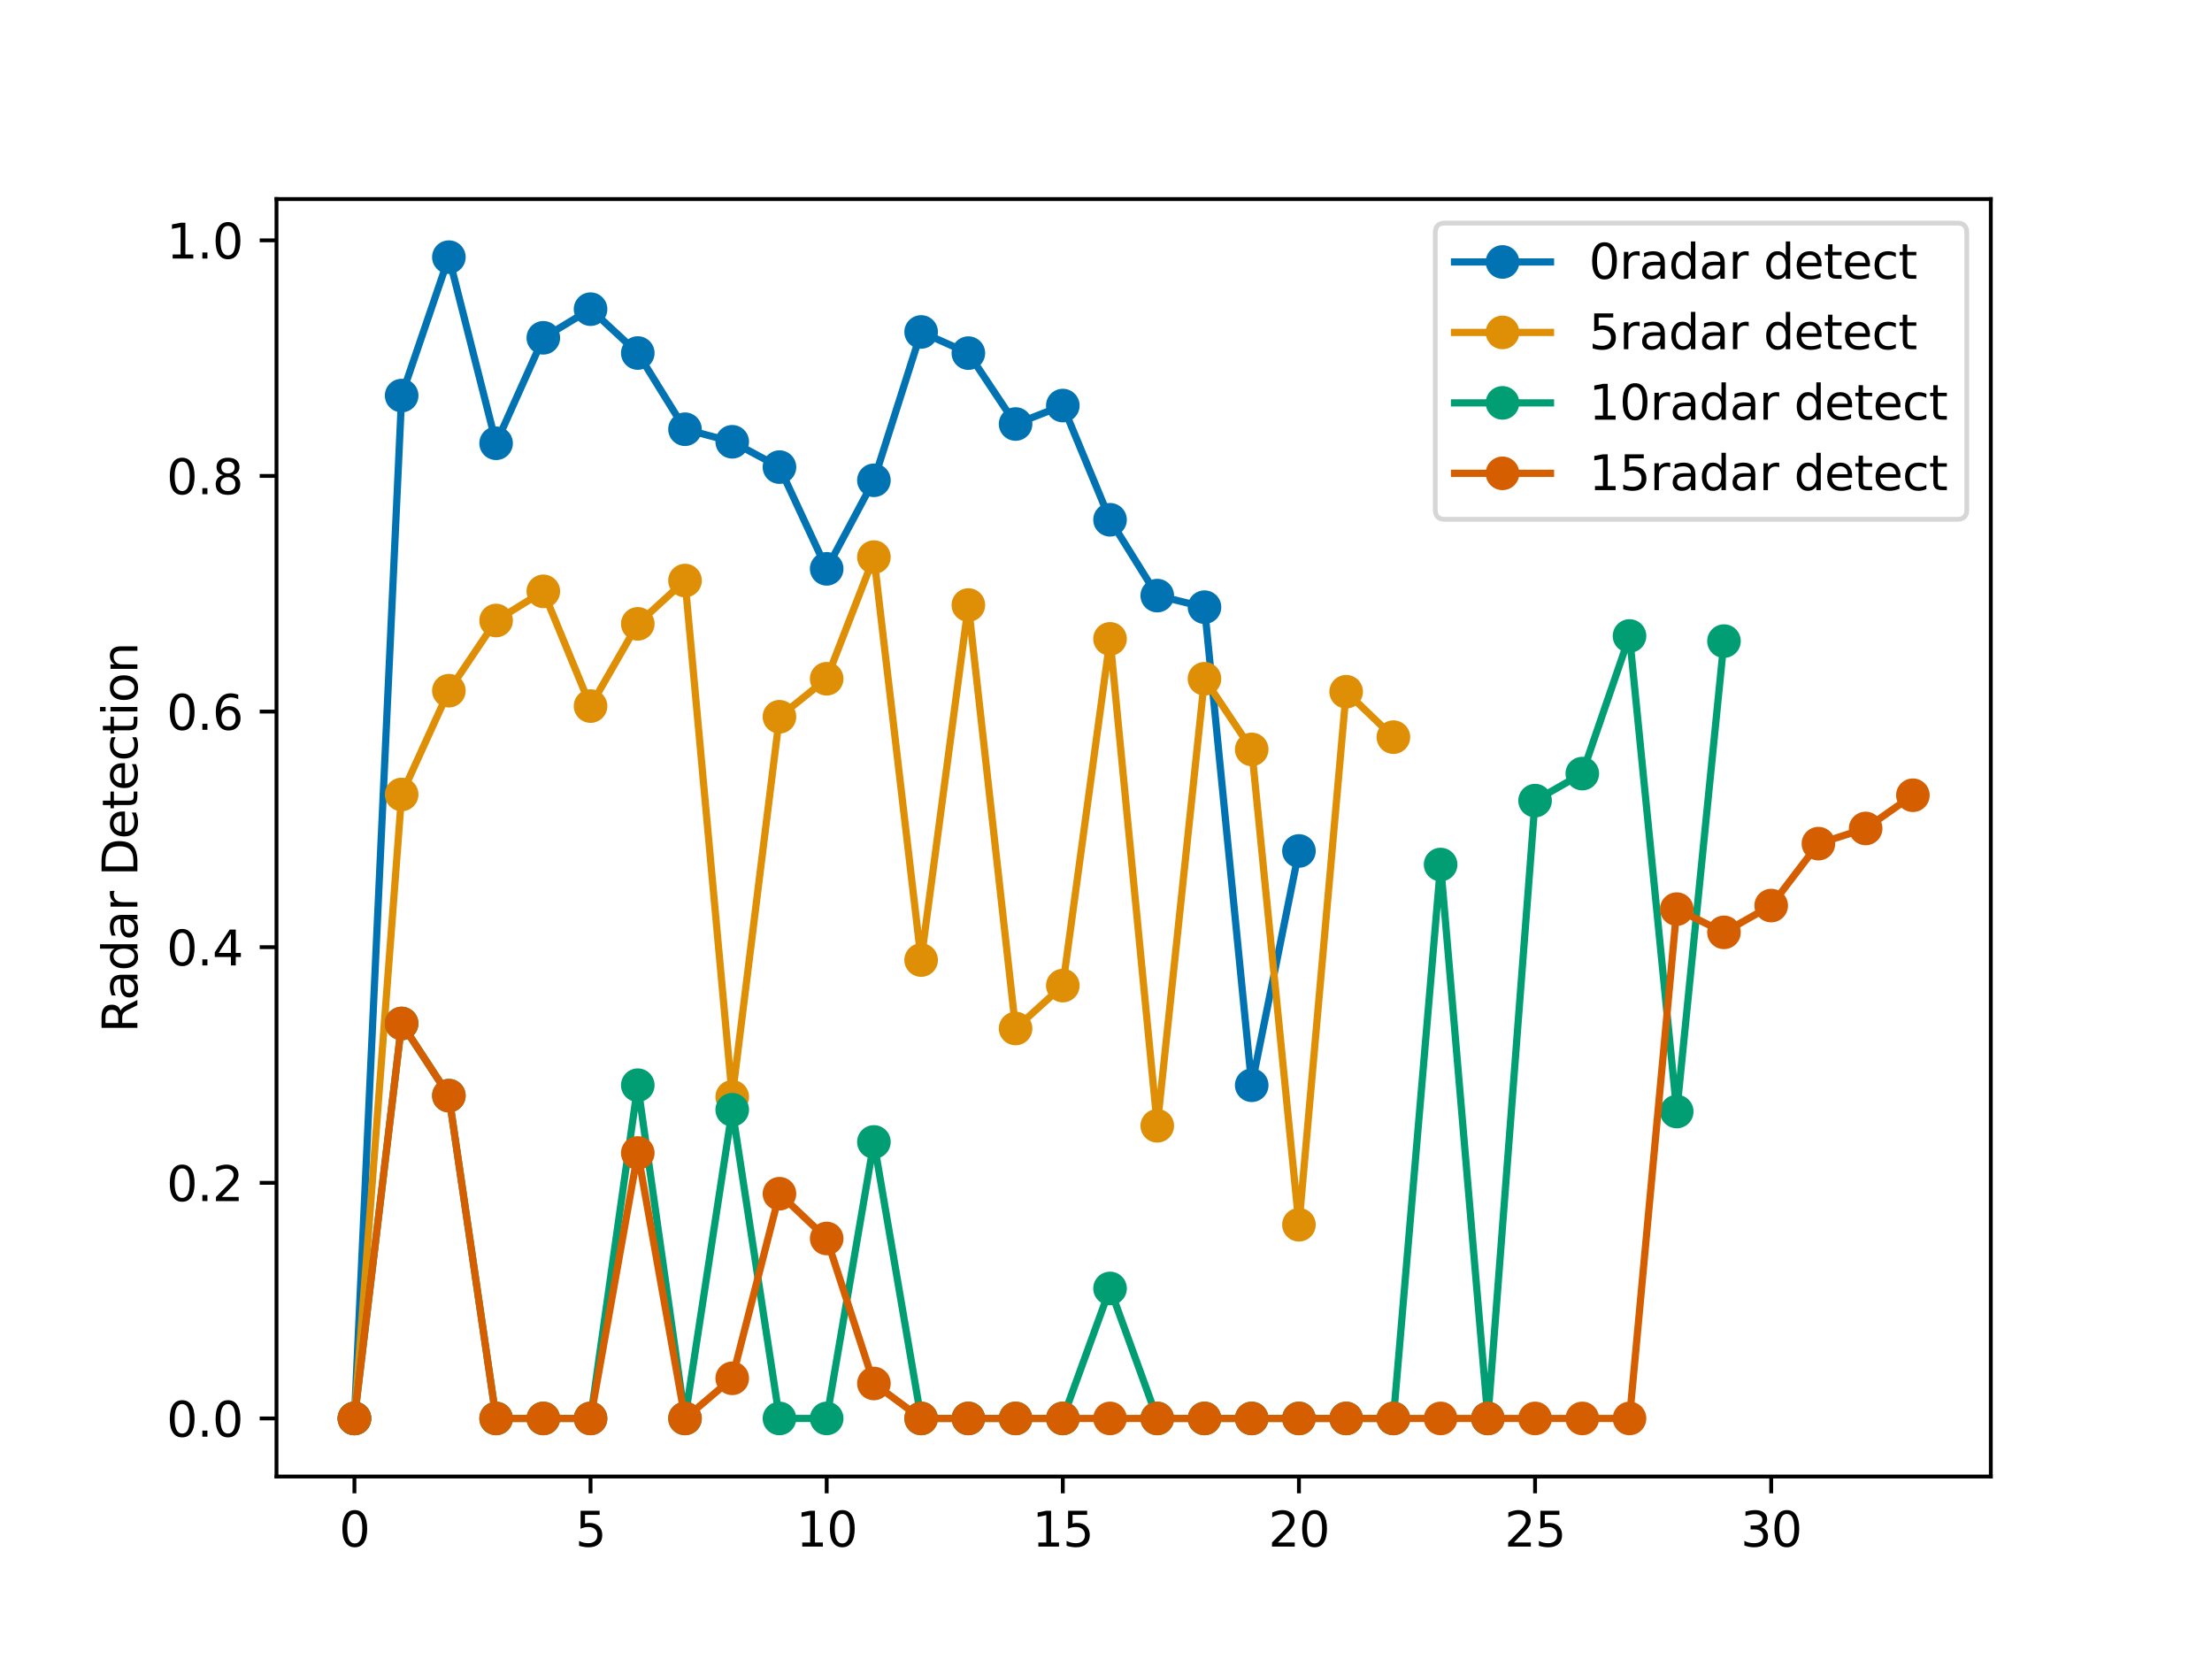 <?xml version="1.0" encoding="utf-8" standalone="no"?>
<!DOCTYPE svg PUBLIC "-//W3C//DTD SVG 1.1//EN"
  "http://www.w3.org/Graphics/SVG/1.1/DTD/svg11.dtd">
<svg xmlns:xlink="http://www.w3.org/1999/xlink" width="460.8pt" height="345.6pt" viewBox="0 0 460.8 345.6" xmlns="http://www.w3.org/2000/svg" version="1.1">
 <defs>
  <style type="text/css">*{stroke-linejoin: round; stroke-linecap: butt}</style>
 </defs>
 <g id="figure_1">
  <g id="patch_1">
   <path d="M 0 345.6 
L 460.8 345.6 
L 460.8 0 
L 0 0 
z
" style="fill: #ffffff"/>
  </g>
  <g id="axes_1">
   <g id="patch_2">
    <path d="M 57.6 307.584 
L 414.72 307.584 
L 414.72 41.472 
L 57.6 41.472 
z
" style="fill: #ffffff"/>
   </g>
   <g id="matplotlib.axis_1">
    <g id="xtick_1">
     <g id="line2d_1">
      <defs>
       <path id="me6c2e0c5db" d="M 0 0 
L 0 3.5 
" style="stroke: #000000; stroke-width: 0.8"/>
      </defs>
      <g>
       <use xlink:href="#me6c2e0c5db" x="73.833" y="307.584" style="stroke: #000000; stroke-width: 0.8"/>
      </g>
     </g>
     <g id="text_1">
      <!-- 0 -->
      <g transform="translate(70.651 322.182) scale(0.1 -0.1)">
       <defs>
        <path id="DejaVuSans-30" d="M 2034 4250 
Q 1547 4250 1301 3770 
Q 1056 3291 1056 2328 
Q 1056 1369 1301 889 
Q 1547 409 2034 409 
Q 2525 409 2770 889 
Q 3016 1369 3016 2328 
Q 3016 3291 2770 3770 
Q 2525 4250 2034 4250 
z
M 2034 4750 
Q 2819 4750 3233 4129 
Q 3647 3509 3647 2328 
Q 3647 1150 3233 529 
Q 2819 -91 2034 -91 
Q 1250 -91 836 529 
Q 422 1150 422 2328 
Q 422 3509 836 4129 
Q 1250 4750 2034 4750 
z
" transform="scale(0.016)"/>
       </defs>
       <use xlink:href="#DejaVuSans-30"/>
      </g>
     </g>
    </g>
    <g id="xtick_2">
     <g id="line2d_2">
      <g>
       <use xlink:href="#me6c2e0c5db" x="123.023" y="307.584" style="stroke: #000000; stroke-width: 0.8"/>
      </g>
     </g>
     <g id="text_2">
      <!-- 5 -->
      <g transform="translate(119.842 322.182) scale(0.1 -0.1)">
       <defs>
        <path id="DejaVuSans-35" d="M 691 4666 
L 3169 4666 
L 3169 4134 
L 1269 4134 
L 1269 2991 
Q 1406 3038 1543 3061 
Q 1681 3084 1819 3084 
Q 2600 3084 3056 2656 
Q 3513 2228 3513 1497 
Q 3513 744 3044 326 
Q 2575 -91 1722 -91 
Q 1428 -91 1123 -41 
Q 819 9 494 109 
L 494 744 
Q 775 591 1075 516 
Q 1375 441 1709 441 
Q 2250 441 2565 725 
Q 2881 1009 2881 1497 
Q 2881 1984 2565 2268 
Q 2250 2553 1709 2553 
Q 1456 2553 1204 2497 
Q 953 2441 691 2322 
L 691 4666 
z
" transform="scale(0.016)"/>
       </defs>
       <use xlink:href="#DejaVuSans-35"/>
      </g>
     </g>
    </g>
    <g id="xtick_3">
     <g id="line2d_3">
      <g>
       <use xlink:href="#me6c2e0c5db" x="172.213" y="307.584" style="stroke: #000000; stroke-width: 0.8"/>
      </g>
     </g>
     <g id="text_3">
      <!-- 10 -->
      <g transform="translate(165.85 322.182) scale(0.1 -0.1)">
       <defs>
        <path id="DejaVuSans-31" d="M 794 531 
L 1825 531 
L 1825 4091 
L 703 3866 
L 703 4441 
L 1819 4666 
L 2450 4666 
L 2450 531 
L 3481 531 
L 3481 0 
L 794 0 
L 794 531 
z
" transform="scale(0.016)"/>
       </defs>
       <use xlink:href="#DejaVuSans-31"/>
       <use xlink:href="#DejaVuSans-30" x="63.623"/>
      </g>
     </g>
    </g>
    <g id="xtick_4">
     <g id="line2d_4">
      <g>
       <use xlink:href="#me6c2e0c5db" x="221.403" y="307.584" style="stroke: #000000; stroke-width: 0.8"/>
      </g>
     </g>
     <g id="text_4">
      <!-- 15 -->
      <g transform="translate(215.04 322.182) scale(0.1 -0.1)">
       <use xlink:href="#DejaVuSans-31"/>
       <use xlink:href="#DejaVuSans-35" x="63.623"/>
      </g>
     </g>
    </g>
    <g id="xtick_5">
     <g id="line2d_5">
      <g>
       <use xlink:href="#me6c2e0c5db" x="270.593" y="307.584" style="stroke: #000000; stroke-width: 0.8"/>
      </g>
     </g>
     <g id="text_5">
      <!-- 20 -->
      <g transform="translate(264.231 322.182) scale(0.1 -0.1)">
       <defs>
        <path id="DejaVuSans-32" d="M 1228 531 
L 3431 531 
L 3431 0 
L 469 0 
L 469 531 
Q 828 903 1448 1529 
Q 2069 2156 2228 2338 
Q 2531 2678 2651 2914 
Q 2772 3150 2772 3378 
Q 2772 3750 2511 3984 
Q 2250 4219 1831 4219 
Q 1534 4219 1204 4116 
Q 875 4013 500 3803 
L 500 4441 
Q 881 4594 1212 4672 
Q 1544 4750 1819 4750 
Q 2544 4750 2975 4387 
Q 3406 4025 3406 3419 
Q 3406 3131 3298 2873 
Q 3191 2616 2906 2266 
Q 2828 2175 2409 1742 
Q 1991 1309 1228 531 
z
" transform="scale(0.016)"/>
       </defs>
       <use xlink:href="#DejaVuSans-32"/>
       <use xlink:href="#DejaVuSans-30" x="63.623"/>
      </g>
     </g>
    </g>
    <g id="xtick_6">
     <g id="line2d_6">
      <g>
       <use xlink:href="#me6c2e0c5db" x="319.783" y="307.584" style="stroke: #000000; stroke-width: 0.8"/>
      </g>
     </g>
     <g id="text_6">
      <!-- 25 -->
      <g transform="translate(313.421 322.182) scale(0.1 -0.1)">
       <use xlink:href="#DejaVuSans-32"/>
       <use xlink:href="#DejaVuSans-35" x="63.623"/>
      </g>
     </g>
    </g>
    <g id="xtick_7">
     <g id="line2d_7">
      <g>
       <use xlink:href="#me6c2e0c5db" x="368.973" y="307.584" style="stroke: #000000; stroke-width: 0.8"/>
      </g>
     </g>
     <g id="text_7">
      <!-- 30 -->
      <g transform="translate(362.611 322.182) scale(0.1 -0.1)">
       <defs>
        <path id="DejaVuSans-33" d="M 2597 2516 
Q 3050 2419 3304 2112 
Q 3559 1806 3559 1356 
Q 3559 666 3084 287 
Q 2609 -91 1734 -91 
Q 1441 -91 1130 -33 
Q 819 25 488 141 
L 488 750 
Q 750 597 1062 519 
Q 1375 441 1716 441 
Q 2309 441 2620 675 
Q 2931 909 2931 1356 
Q 2931 1769 2642 2001 
Q 2353 2234 1838 2234 
L 1294 2234 
L 1294 2753 
L 1863 2753 
Q 2328 2753 2575 2939 
Q 2822 3125 2822 3475 
Q 2822 3834 2567 4026 
Q 2313 4219 1838 4219 
Q 1578 4219 1281 4162 
Q 984 4106 628 3988 
L 628 4550 
Q 988 4650 1302 4700 
Q 1616 4750 1894 4750 
Q 2613 4750 3031 4423 
Q 3450 4097 3450 3541 
Q 3450 3153 3228 2886 
Q 3006 2619 2597 2516 
z
" transform="scale(0.016)"/>
       </defs>
       <use xlink:href="#DejaVuSans-33"/>
       <use xlink:href="#DejaVuSans-30" x="63.623"/>
      </g>
     </g>
    </g>
   </g>
   <g id="matplotlib.axis_2">
    <g id="ytick_1">
     <g id="line2d_8">
      <defs>
       <path id="m1ab35194c9" d="M 0 0 
L -3.5 0 
" style="stroke: #000000; stroke-width: 0.8"/>
      </defs>
      <g>
       <use xlink:href="#m1ab35194c9" x="57.6" y="295.488" style="stroke: #000000; stroke-width: 0.8"/>
      </g>
     </g>
     <g id="text_8">
      <!-- 0.0 -->
      <g transform="translate(34.697 299.287) scale(0.1 -0.1)">
       <defs>
        <path id="DejaVuSans-2e" d="M 684 794 
L 1344 794 
L 1344 0 
L 684 0 
L 684 794 
z
" transform="scale(0.016)"/>
       </defs>
       <use xlink:href="#DejaVuSans-30"/>
       <use xlink:href="#DejaVuSans-2e" x="63.623"/>
       <use xlink:href="#DejaVuSans-30" x="95.41"/>
      </g>
     </g>
    </g>
    <g id="ytick_2">
     <g id="line2d_9">
      <g>
       <use xlink:href="#m1ab35194c9" x="57.6" y="246.403" style="stroke: #000000; stroke-width: 0.8"/>
      </g>
     </g>
     <g id="text_9">
      <!-- 0.2 -->
      <g transform="translate(34.697 250.203) scale(0.1 -0.1)">
       <use xlink:href="#DejaVuSans-30"/>
       <use xlink:href="#DejaVuSans-2e" x="63.623"/>
       <use xlink:href="#DejaVuSans-32" x="95.41"/>
      </g>
     </g>
    </g>
    <g id="ytick_3">
     <g id="line2d_10">
      <g>
       <use xlink:href="#m1ab35194c9" x="57.6" y="197.319" style="stroke: #000000; stroke-width: 0.8"/>
      </g>
     </g>
     <g id="text_10">
      <!-- 0.4 -->
      <g transform="translate(34.697 201.118) scale(0.1 -0.1)">
       <defs>
        <path id="DejaVuSans-34" d="M 2419 4116 
L 825 1625 
L 2419 1625 
L 2419 4116 
z
M 2253 4666 
L 3047 4666 
L 3047 1625 
L 3713 1625 
L 3713 1100 
L 3047 1100 
L 3047 0 
L 2419 0 
L 2419 1100 
L 313 1100 
L 313 1709 
L 2253 4666 
z
" transform="scale(0.016)"/>
       </defs>
       <use xlink:href="#DejaVuSans-30"/>
       <use xlink:href="#DejaVuSans-2e" x="63.623"/>
       <use xlink:href="#DejaVuSans-34" x="95.41"/>
      </g>
     </g>
    </g>
    <g id="ytick_4">
     <g id="line2d_11">
      <g>
       <use xlink:href="#m1ab35194c9" x="57.6" y="148.234" style="stroke: #000000; stroke-width: 0.8"/>
      </g>
     </g>
     <g id="text_11">
      <!-- 0.6 -->
      <g transform="translate(34.697 152.033) scale(0.1 -0.1)">
       <defs>
        <path id="DejaVuSans-36" d="M 2113 2584 
Q 1688 2584 1439 2293 
Q 1191 2003 1191 1497 
Q 1191 994 1439 701 
Q 1688 409 2113 409 
Q 2538 409 2786 701 
Q 3034 994 3034 1497 
Q 3034 2003 2786 2293 
Q 2538 2584 2113 2584 
z
M 3366 4563 
L 3366 3988 
Q 3128 4100 2886 4159 
Q 2644 4219 2406 4219 
Q 1781 4219 1451 3797 
Q 1122 3375 1075 2522 
Q 1259 2794 1537 2939 
Q 1816 3084 2150 3084 
Q 2853 3084 3261 2657 
Q 3669 2231 3669 1497 
Q 3669 778 3244 343 
Q 2819 -91 2113 -91 
Q 1303 -91 875 529 
Q 447 1150 447 2328 
Q 447 3434 972 4092 
Q 1497 4750 2381 4750 
Q 2619 4750 2861 4703 
Q 3103 4656 3366 4563 
z
" transform="scale(0.016)"/>
       </defs>
       <use xlink:href="#DejaVuSans-30"/>
       <use xlink:href="#DejaVuSans-2e" x="63.623"/>
       <use xlink:href="#DejaVuSans-36" x="95.41"/>
      </g>
     </g>
    </g>
    <g id="ytick_5">
     <g id="line2d_12">
      <g>
       <use xlink:href="#m1ab35194c9" x="57.6" y="99.15" style="stroke: #000000; stroke-width: 0.8"/>
      </g>
     </g>
     <g id="text_12">
      <!-- 0.8 -->
      <g transform="translate(34.697 102.949) scale(0.1 -0.1)">
       <defs>
        <path id="DejaVuSans-38" d="M 2034 2216 
Q 1584 2216 1326 1975 
Q 1069 1734 1069 1313 
Q 1069 891 1326 650 
Q 1584 409 2034 409 
Q 2484 409 2743 651 
Q 3003 894 3003 1313 
Q 3003 1734 2745 1975 
Q 2488 2216 2034 2216 
z
M 1403 2484 
Q 997 2584 770 2862 
Q 544 3141 544 3541 
Q 544 4100 942 4425 
Q 1341 4750 2034 4750 
Q 2731 4750 3128 4425 
Q 3525 4100 3525 3541 
Q 3525 3141 3298 2862 
Q 3072 2584 2669 2484 
Q 3125 2378 3379 2068 
Q 3634 1759 3634 1313 
Q 3634 634 3220 271 
Q 2806 -91 2034 -91 
Q 1263 -91 848 271 
Q 434 634 434 1313 
Q 434 1759 690 2068 
Q 947 2378 1403 2484 
z
M 1172 3481 
Q 1172 3119 1398 2916 
Q 1625 2713 2034 2713 
Q 2441 2713 2670 2916 
Q 2900 3119 2900 3481 
Q 2900 3844 2670 4047 
Q 2441 4250 2034 4250 
Q 1625 4250 1398 4047 
Q 1172 3844 1172 3481 
z
" transform="scale(0.016)"/>
       </defs>
       <use xlink:href="#DejaVuSans-30"/>
       <use xlink:href="#DejaVuSans-2e" x="63.623"/>
       <use xlink:href="#DejaVuSans-38" x="95.41"/>
      </g>
     </g>
    </g>
    <g id="ytick_6">
     <g id="line2d_13">
      <g>
       <use xlink:href="#m1ab35194c9" x="57.6" y="50.065" style="stroke: #000000; stroke-width: 0.8"/>
      </g>
     </g>
     <g id="text_13">
      <!-- 1.0 -->
      <g transform="translate(34.697 53.864) scale(0.1 -0.1)">
       <use xlink:href="#DejaVuSans-31"/>
       <use xlink:href="#DejaVuSans-2e" x="63.623"/>
       <use xlink:href="#DejaVuSans-30" x="95.41"/>
      </g>
     </g>
    </g>
    <g id="text_14">
     <!-- Radar Detection -->
     <g transform="translate(28.617 215.126) rotate(-90) scale(0.1 -0.1)">
      <defs>
       <path id="DejaVuSans-52" d="M 2841 2188 
Q 3044 2119 3236 1894 
Q 3428 1669 3622 1275 
L 4263 0 
L 3584 0 
L 2988 1197 
Q 2756 1666 2539 1819 
Q 2322 1972 1947 1972 
L 1259 1972 
L 1259 0 
L 628 0 
L 628 4666 
L 2053 4666 
Q 2853 4666 3247 4331 
Q 3641 3997 3641 3322 
Q 3641 2881 3436 2590 
Q 3231 2300 2841 2188 
z
M 1259 4147 
L 1259 2491 
L 2053 2491 
Q 2509 2491 2742 2702 
Q 2975 2913 2975 3322 
Q 2975 3731 2742 3939 
Q 2509 4147 2053 4147 
L 1259 4147 
z
" transform="scale(0.016)"/>
       <path id="DejaVuSans-61" d="M 2194 1759 
Q 1497 1759 1228 1600 
Q 959 1441 959 1056 
Q 959 750 1161 570 
Q 1363 391 1709 391 
Q 2188 391 2477 730 
Q 2766 1069 2766 1631 
L 2766 1759 
L 2194 1759 
z
M 3341 1997 
L 3341 0 
L 2766 0 
L 2766 531 
Q 2569 213 2275 61 
Q 1981 -91 1556 -91 
Q 1019 -91 701 211 
Q 384 513 384 1019 
Q 384 1609 779 1909 
Q 1175 2209 1959 2209 
L 2766 2209 
L 2766 2266 
Q 2766 2663 2505 2880 
Q 2244 3097 1772 3097 
Q 1472 3097 1187 3025 
Q 903 2953 641 2809 
L 641 3341 
Q 956 3463 1253 3523 
Q 1550 3584 1831 3584 
Q 2591 3584 2966 3190 
Q 3341 2797 3341 1997 
z
" transform="scale(0.016)"/>
       <path id="DejaVuSans-64" d="M 2906 2969 
L 2906 4863 
L 3481 4863 
L 3481 0 
L 2906 0 
L 2906 525 
Q 2725 213 2448 61 
Q 2172 -91 1784 -91 
Q 1150 -91 751 415 
Q 353 922 353 1747 
Q 353 2572 751 3078 
Q 1150 3584 1784 3584 
Q 2172 3584 2448 3432 
Q 2725 3281 2906 2969 
z
M 947 1747 
Q 947 1113 1208 752 
Q 1469 391 1925 391 
Q 2381 391 2643 752 
Q 2906 1113 2906 1747 
Q 2906 2381 2643 2742 
Q 2381 3103 1925 3103 
Q 1469 3103 1208 2742 
Q 947 2381 947 1747 
z
" transform="scale(0.016)"/>
       <path id="DejaVuSans-72" d="M 2631 2963 
Q 2534 3019 2420 3045 
Q 2306 3072 2169 3072 
Q 1681 3072 1420 2755 
Q 1159 2438 1159 1844 
L 1159 0 
L 581 0 
L 581 3500 
L 1159 3500 
L 1159 2956 
Q 1341 3275 1631 3429 
Q 1922 3584 2338 3584 
Q 2397 3584 2469 3576 
Q 2541 3569 2628 3553 
L 2631 2963 
z
" transform="scale(0.016)"/>
       <path id="DejaVuSans-20" transform="scale(0.016)"/>
       <path id="DejaVuSans-44" d="M 1259 4147 
L 1259 519 
L 2022 519 
Q 2988 519 3436 956 
Q 3884 1394 3884 2338 
Q 3884 3275 3436 3711 
Q 2988 4147 2022 4147 
L 1259 4147 
z
M 628 4666 
L 1925 4666 
Q 3281 4666 3915 4102 
Q 4550 3538 4550 2338 
Q 4550 1131 3912 565 
Q 3275 0 1925 0 
L 628 0 
L 628 4666 
z
" transform="scale(0.016)"/>
       <path id="DejaVuSans-65" d="M 3597 1894 
L 3597 1613 
L 953 1613 
Q 991 1019 1311 708 
Q 1631 397 2203 397 
Q 2534 397 2845 478 
Q 3156 559 3463 722 
L 3463 178 
Q 3153 47 2828 -22 
Q 2503 -91 2169 -91 
Q 1331 -91 842 396 
Q 353 884 353 1716 
Q 353 2575 817 3079 
Q 1281 3584 2069 3584 
Q 2775 3584 3186 3129 
Q 3597 2675 3597 1894 
z
M 3022 2063 
Q 3016 2534 2758 2815 
Q 2500 3097 2075 3097 
Q 1594 3097 1305 2825 
Q 1016 2553 972 2059 
L 3022 2063 
z
" transform="scale(0.016)"/>
       <path id="DejaVuSans-74" d="M 1172 4494 
L 1172 3500 
L 2356 3500 
L 2356 3053 
L 1172 3053 
L 1172 1153 
Q 1172 725 1289 603 
Q 1406 481 1766 481 
L 2356 481 
L 2356 0 
L 1766 0 
Q 1100 0 847 248 
Q 594 497 594 1153 
L 594 3053 
L 172 3053 
L 172 3500 
L 594 3500 
L 594 4494 
L 1172 4494 
z
" transform="scale(0.016)"/>
       <path id="DejaVuSans-63" d="M 3122 3366 
L 3122 2828 
Q 2878 2963 2633 3030 
Q 2388 3097 2138 3097 
Q 1578 3097 1268 2742 
Q 959 2388 959 1747 
Q 959 1106 1268 751 
Q 1578 397 2138 397 
Q 2388 397 2633 464 
Q 2878 531 3122 666 
L 3122 134 
Q 2881 22 2623 -34 
Q 2366 -91 2075 -91 
Q 1284 -91 818 406 
Q 353 903 353 1747 
Q 353 2603 823 3093 
Q 1294 3584 2113 3584 
Q 2378 3584 2631 3529 
Q 2884 3475 3122 3366 
z
" transform="scale(0.016)"/>
       <path id="DejaVuSans-69" d="M 603 3500 
L 1178 3500 
L 1178 0 
L 603 0 
L 603 3500 
z
M 603 4863 
L 1178 4863 
L 1178 4134 
L 603 4134 
L 603 4863 
z
" transform="scale(0.016)"/>
       <path id="DejaVuSans-6f" d="M 1959 3097 
Q 1497 3097 1228 2736 
Q 959 2375 959 1747 
Q 959 1119 1226 758 
Q 1494 397 1959 397 
Q 2419 397 2687 759 
Q 2956 1122 2956 1747 
Q 2956 2369 2687 2733 
Q 2419 3097 1959 3097 
z
M 1959 3584 
Q 2709 3584 3137 3096 
Q 3566 2609 3566 1747 
Q 3566 888 3137 398 
Q 2709 -91 1959 -91 
Q 1206 -91 779 398 
Q 353 888 353 1747 
Q 353 2609 779 3096 
Q 1206 3584 1959 3584 
z
" transform="scale(0.016)"/>
       <path id="DejaVuSans-6e" d="M 3513 2113 
L 3513 0 
L 2938 0 
L 2938 2094 
Q 2938 2591 2744 2837 
Q 2550 3084 2163 3084 
Q 1697 3084 1428 2787 
Q 1159 2491 1159 1978 
L 1159 0 
L 581 0 
L 581 3500 
L 1159 3500 
L 1159 2956 
Q 1366 3272 1645 3428 
Q 1925 3584 2291 3584 
Q 2894 3584 3203 3211 
Q 3513 2838 3513 2113 
z
" transform="scale(0.016)"/>
      </defs>
      <use xlink:href="#DejaVuSans-52"/>
      <use xlink:href="#DejaVuSans-61" x="67.232"/>
      <use xlink:href="#DejaVuSans-64" x="128.512"/>
      <use xlink:href="#DejaVuSans-61" x="191.988"/>
      <use xlink:href="#DejaVuSans-72" x="253.268"/>
      <use xlink:href="#DejaVuSans-20" x="294.381"/>
      <use xlink:href="#DejaVuSans-44" x="326.168"/>
      <use xlink:href="#DejaVuSans-65" x="403.17"/>
      <use xlink:href="#DejaVuSans-74" x="464.693"/>
      <use xlink:href="#DejaVuSans-65" x="503.902"/>
      <use xlink:href="#DejaVuSans-63" x="565.426"/>
      <use xlink:href="#DejaVuSans-74" x="620.406"/>
      <use xlink:href="#DejaVuSans-69" x="659.615"/>
      <use xlink:href="#DejaVuSans-6f" x="687.398"/>
      <use xlink:href="#DejaVuSans-6e" x="748.58"/>
     </g>
    </g>
   </g>
   <g id="line2d_14">
    <path d="M 73.833 295.488 
L 83.671 82.406 
L 93.509 53.568 
L 103.347 92.342 
L 113.185 70.371 
L 123.023 64.406 
L 132.861 73.543 
L 142.699 89.417 
L 152.537 92.032 
L 162.375 97.307 
L 172.213 118.498 
L 182.051 100.053 
L 191.889 69.153 
L 201.727 73.563 
L 211.565 88.33 
L 221.403 84.485 
L 231.241 108.279 
L 241.079 124.076 
L 250.917 126.484 
L 260.755 226.079 
L 270.593 177.274 
" clip-path="url(#pfa2d358296)" style="fill: none; stroke: #0173b2; stroke-width: 1.5; stroke-linecap: square"/>
    <defs>
     <path id="m5383e97ea4" d="M 0 3 
C 0.796 3 1.559 2.684 2.121 2.121 
C 2.684 1.559 3 0.796 3 0 
C 3 -0.796 2.684 -1.559 2.121 -2.121 
C 1.559 -2.684 0.796 -3 0 -3 
C -0.796 -3 -1.559 -2.684 -2.121 -2.121 
C -2.684 -1.559 -3 -0.796 -3 0 
C -3 0.796 -2.684 1.559 -2.121 2.121 
C -1.559 2.684 -0.796 3 0 3 
z
" style="stroke: #0173b2"/>
    </defs>
    <g clip-path="url(#pfa2d358296)">
     <use xlink:href="#m5383e97ea4" x="73.833" y="295.488" style="fill: #0173b2; stroke: #0173b2"/>
     <use xlink:href="#m5383e97ea4" x="83.671" y="82.406" style="fill: #0173b2; stroke: #0173b2"/>
     <use xlink:href="#m5383e97ea4" x="93.509" y="53.568" style="fill: #0173b2; stroke: #0173b2"/>
     <use xlink:href="#m5383e97ea4" x="103.347" y="92.342" style="fill: #0173b2; stroke: #0173b2"/>
     <use xlink:href="#m5383e97ea4" x="113.185" y="70.371" style="fill: #0173b2; stroke: #0173b2"/>
     <use xlink:href="#m5383e97ea4" x="123.023" y="64.406" style="fill: #0173b2; stroke: #0173b2"/>
     <use xlink:href="#m5383e97ea4" x="132.861" y="73.543" style="fill: #0173b2; stroke: #0173b2"/>
     <use xlink:href="#m5383e97ea4" x="142.699" y="89.417" style="fill: #0173b2; stroke: #0173b2"/>
     <use xlink:href="#m5383e97ea4" x="152.537" y="92.032" style="fill: #0173b2; stroke: #0173b2"/>
     <use xlink:href="#m5383e97ea4" x="162.375" y="97.307" style="fill: #0173b2; stroke: #0173b2"/>
     <use xlink:href="#m5383e97ea4" x="172.213" y="118.498" style="fill: #0173b2; stroke: #0173b2"/>
     <use xlink:href="#m5383e97ea4" x="182.051" y="100.053" style="fill: #0173b2; stroke: #0173b2"/>
     <use xlink:href="#m5383e97ea4" x="191.889" y="69.153" style="fill: #0173b2; stroke: #0173b2"/>
     <use xlink:href="#m5383e97ea4" x="201.727" y="73.563" style="fill: #0173b2; stroke: #0173b2"/>
     <use xlink:href="#m5383e97ea4" x="211.565" y="88.33" style="fill: #0173b2; stroke: #0173b2"/>
     <use xlink:href="#m5383e97ea4" x="221.403" y="84.485" style="fill: #0173b2; stroke: #0173b2"/>
     <use xlink:href="#m5383e97ea4" x="231.241" y="108.279" style="fill: #0173b2; stroke: #0173b2"/>
     <use xlink:href="#m5383e97ea4" x="241.079" y="124.076" style="fill: #0173b2; stroke: #0173b2"/>
     <use xlink:href="#m5383e97ea4" x="250.917" y="126.484" style="fill: #0173b2; stroke: #0173b2"/>
     <use xlink:href="#m5383e97ea4" x="260.755" y="226.079" style="fill: #0173b2; stroke: #0173b2"/>
     <use xlink:href="#m5383e97ea4" x="270.593" y="177.274" style="fill: #0173b2; stroke: #0173b2"/>
    </g>
   </g>
   <g id="line2d_15">
    <path d="M 73.833 295.488 
L 83.671 165.502 
L 93.509 143.883 
L 103.347 129.264 
L 113.185 123.186 
L 123.023 147.092 
L 132.861 129.96 
L 142.699 120.942 
L 152.537 228.49 
L 162.375 149.314 
L 172.213 141.398 
L 182.051 116.058 
L 191.889 199.998 
L 201.727 126.04 
L 211.565 214.253 
L 221.403 205.316 
L 231.241 133.088 
L 241.079 234.525 
L 250.917 141.398 
L 260.755 156.118 
L 270.593 255.137 
L 280.431 144.099 
L 290.269 153.561 
" clip-path="url(#pfa2d358296)" style="fill: none; stroke: #de8f05; stroke-width: 1.5; stroke-linecap: square"/>
    <defs>
     <path id="m78dce6216e" d="M 0 3 
C 0.796 3 1.559 2.684 2.121 2.121 
C 2.684 1.559 3 0.796 3 0 
C 3 -0.796 2.684 -1.559 2.121 -2.121 
C 1.559 -2.684 0.796 -3 0 -3 
C -0.796 -3 -1.559 -2.684 -2.121 -2.121 
C -2.684 -1.559 -3 -0.796 -3 0 
C -3 0.796 -2.684 1.559 -2.121 2.121 
C -1.559 2.684 -0.796 3 0 3 
z
" style="stroke: #de8f05"/>
    </defs>
    <g clip-path="url(#pfa2d358296)">
     <use xlink:href="#m78dce6216e" x="73.833" y="295.488" style="fill: #de8f05; stroke: #de8f05"/>
     <use xlink:href="#m78dce6216e" x="83.671" y="165.502" style="fill: #de8f05; stroke: #de8f05"/>
     <use xlink:href="#m78dce6216e" x="93.509" y="143.883" style="fill: #de8f05; stroke: #de8f05"/>
     <use xlink:href="#m78dce6216e" x="103.347" y="129.264" style="fill: #de8f05; stroke: #de8f05"/>
     <use xlink:href="#m78dce6216e" x="113.185" y="123.186" style="fill: #de8f05; stroke: #de8f05"/>
     <use xlink:href="#m78dce6216e" x="123.023" y="147.092" style="fill: #de8f05; stroke: #de8f05"/>
     <use xlink:href="#m78dce6216e" x="132.861" y="129.96" style="fill: #de8f05; stroke: #de8f05"/>
     <use xlink:href="#m78dce6216e" x="142.699" y="120.942" style="fill: #de8f05; stroke: #de8f05"/>
     <use xlink:href="#m78dce6216e" x="152.537" y="228.49" style="fill: #de8f05; stroke: #de8f05"/>
     <use xlink:href="#m78dce6216e" x="162.375" y="149.314" style="fill: #de8f05; stroke: #de8f05"/>
     <use xlink:href="#m78dce6216e" x="172.213" y="141.398" style="fill: #de8f05; stroke: #de8f05"/>
     <use xlink:href="#m78dce6216e" x="182.051" y="116.058" style="fill: #de8f05; stroke: #de8f05"/>
     <use xlink:href="#m78dce6216e" x="191.889" y="199.998" style="fill: #de8f05; stroke: #de8f05"/>
     <use xlink:href="#m78dce6216e" x="201.727" y="126.04" style="fill: #de8f05; stroke: #de8f05"/>
     <use xlink:href="#m78dce6216e" x="211.565" y="214.253" style="fill: #de8f05; stroke: #de8f05"/>
     <use xlink:href="#m78dce6216e" x="221.403" y="205.316" style="fill: #de8f05; stroke: #de8f05"/>
     <use xlink:href="#m78dce6216e" x="231.241" y="133.088" style="fill: #de8f05; stroke: #de8f05"/>
     <use xlink:href="#m78dce6216e" x="241.079" y="234.525" style="fill: #de8f05; stroke: #de8f05"/>
     <use xlink:href="#m78dce6216e" x="250.917" y="141.398" style="fill: #de8f05; stroke: #de8f05"/>
     <use xlink:href="#m78dce6216e" x="260.755" y="156.118" style="fill: #de8f05; stroke: #de8f05"/>
     <use xlink:href="#m78dce6216e" x="270.593" y="255.137" style="fill: #de8f05; stroke: #de8f05"/>
     <use xlink:href="#m78dce6216e" x="280.431" y="144.099" style="fill: #de8f05; stroke: #de8f05"/>
     <use xlink:href="#m78dce6216e" x="290.269" y="153.561" style="fill: #de8f05; stroke: #de8f05"/>
    </g>
   </g>
   <g id="line2d_16">
    <path d="M 73.833 295.488 
L 83.671 213.208 
L 93.509 228.242 
L 103.347 295.488 
L 113.185 295.488 
L 123.023 295.488 
L 132.861 226.066 
L 142.699 295.488 
L 152.537 231.181 
L 162.375 295.488 
L 172.213 295.488 
L 182.051 237.887 
L 191.889 295.488 
L 201.727 295.488 
L 211.565 295.488 
L 221.403 295.488 
L 231.241 268.407 
L 241.079 295.488 
L 250.917 295.488 
L 260.755 295.488 
L 270.593 295.488 
L 280.431 295.488 
L 290.269 295.488 
L 300.107 180.099 
L 309.945 295.488 
L 319.783 166.785 
L 329.621 161.155 
L 339.459 132.488 
L 349.297 231.553 
L 359.135 133.553 
" clip-path="url(#pfa2d358296)" style="fill: none; stroke: #029e73; stroke-width: 1.5; stroke-linecap: square"/>
    <defs>
     <path id="m216db8eca9" d="M 0 3 
C 0.796 3 1.559 2.684 2.121 2.121 
C 2.684 1.559 3 0.796 3 0 
C 3 -0.796 2.684 -1.559 2.121 -2.121 
C 1.559 -2.684 0.796 -3 0 -3 
C -0.796 -3 -1.559 -2.684 -2.121 -2.121 
C -2.684 -1.559 -3 -0.796 -3 0 
C -3 0.796 -2.684 1.559 -2.121 2.121 
C -1.559 2.684 -0.796 3 0 3 
z
" style="stroke: #029e73"/>
    </defs>
    <g clip-path="url(#pfa2d358296)">
     <use xlink:href="#m216db8eca9" x="73.833" y="295.488" style="fill: #029e73; stroke: #029e73"/>
     <use xlink:href="#m216db8eca9" x="83.671" y="213.208" style="fill: #029e73; stroke: #029e73"/>
     <use xlink:href="#m216db8eca9" x="93.509" y="228.242" style="fill: #029e73; stroke: #029e73"/>
     <use xlink:href="#m216db8eca9" x="103.347" y="295.488" style="fill: #029e73; stroke: #029e73"/>
     <use xlink:href="#m216db8eca9" x="113.185" y="295.488" style="fill: #029e73; stroke: #029e73"/>
     <use xlink:href="#m216db8eca9" x="123.023" y="295.488" style="fill: #029e73; stroke: #029e73"/>
     <use xlink:href="#m216db8eca9" x="132.861" y="226.066" style="fill: #029e73; stroke: #029e73"/>
     <use xlink:href="#m216db8eca9" x="142.699" y="295.488" style="fill: #029e73; stroke: #029e73"/>
     <use xlink:href="#m216db8eca9" x="152.537" y="231.181" style="fill: #029e73; stroke: #029e73"/>
     <use xlink:href="#m216db8eca9" x="162.375" y="295.488" style="fill: #029e73; stroke: #029e73"/>
     <use xlink:href="#m216db8eca9" x="172.213" y="295.488" style="fill: #029e73; stroke: #029e73"/>
     <use xlink:href="#m216db8eca9" x="182.051" y="237.887" style="fill: #029e73; stroke: #029e73"/>
     <use xlink:href="#m216db8eca9" x="191.889" y="295.488" style="fill: #029e73; stroke: #029e73"/>
     <use xlink:href="#m216db8eca9" x="201.727" y="295.488" style="fill: #029e73; stroke: #029e73"/>
     <use xlink:href="#m216db8eca9" x="211.565" y="295.488" style="fill: #029e73; stroke: #029e73"/>
     <use xlink:href="#m216db8eca9" x="221.403" y="295.488" style="fill: #029e73; stroke: #029e73"/>
     <use xlink:href="#m216db8eca9" x="231.241" y="268.407" style="fill: #029e73; stroke: #029e73"/>
     <use xlink:href="#m216db8eca9" x="241.079" y="295.488" style="fill: #029e73; stroke: #029e73"/>
     <use xlink:href="#m216db8eca9" x="250.917" y="295.488" style="fill: #029e73; stroke: #029e73"/>
     <use xlink:href="#m216db8eca9" x="260.755" y="295.488" style="fill: #029e73; stroke: #029e73"/>
     <use xlink:href="#m216db8eca9" x="270.593" y="295.488" style="fill: #029e73; stroke: #029e73"/>
     <use xlink:href="#m216db8eca9" x="280.431" y="295.488" style="fill: #029e73; stroke: #029e73"/>
     <use xlink:href="#m216db8eca9" x="290.269" y="295.488" style="fill: #029e73; stroke: #029e73"/>
     <use xlink:href="#m216db8eca9" x="300.107" y="180.099" style="fill: #029e73; stroke: #029e73"/>
     <use xlink:href="#m216db8eca9" x="309.945" y="295.488" style="fill: #029e73; stroke: #029e73"/>
     <use xlink:href="#m216db8eca9" x="319.783" y="166.785" style="fill: #029e73; stroke: #029e73"/>
     <use xlink:href="#m216db8eca9" x="329.621" y="161.155" style="fill: #029e73; stroke: #029e73"/>
     <use xlink:href="#m216db8eca9" x="339.459" y="132.488" style="fill: #029e73; stroke: #029e73"/>
     <use xlink:href="#m216db8eca9" x="349.297" y="231.553" style="fill: #029e73; stroke: #029e73"/>
     <use xlink:href="#m216db8eca9" x="359.135" y="133.553" style="fill: #029e73; stroke: #029e73"/>
    </g>
   </g>
   <g id="line2d_17">
    <path d="M 73.833 295.488 
L 83.671 213.208 
L 93.509 228.242 
L 103.347 295.488 
L 113.185 295.488 
L 123.023 295.488 
L 132.861 240.187 
L 142.699 295.488 
L 152.537 287.127 
L 162.375 248.674 
L 172.213 258 
L 182.051 288.206 
L 191.889 295.488 
L 201.727 295.488 
L 211.565 295.488 
L 221.403 295.488 
L 231.241 295.488 
L 241.079 295.488 
L 250.917 295.488 
L 260.755 295.488 
L 270.593 295.488 
L 280.431 295.488 
L 290.269 295.488 
L 300.107 295.488 
L 309.945 295.488 
L 319.783 295.488 
L 329.621 295.488 
L 339.459 295.488 
L 349.297 189.388 
L 359.135 194.227 
L 368.973 188.65 
L 378.811 175.747 
L 388.649 172.584 
L 398.487 165.664 
" clip-path="url(#pfa2d358296)" style="fill: none; stroke: #d55e00; stroke-width: 1.5; stroke-linecap: square"/>
    <defs>
     <path id="md1ed82ea94" d="M 0 3 
C 0.796 3 1.559 2.684 2.121 2.121 
C 2.684 1.559 3 0.796 3 0 
C 3 -0.796 2.684 -1.559 2.121 -2.121 
C 1.559 -2.684 0.796 -3 0 -3 
C -0.796 -3 -1.559 -2.684 -2.121 -2.121 
C -2.684 -1.559 -3 -0.796 -3 0 
C -3 0.796 -2.684 1.559 -2.121 2.121 
C -1.559 2.684 -0.796 3 0 3 
z
" style="stroke: #d55e00"/>
    </defs>
    <g clip-path="url(#pfa2d358296)">
     <use xlink:href="#md1ed82ea94" x="73.833" y="295.488" style="fill: #d55e00; stroke: #d55e00"/>
     <use xlink:href="#md1ed82ea94" x="83.671" y="213.208" style="fill: #d55e00; stroke: #d55e00"/>
     <use xlink:href="#md1ed82ea94" x="93.509" y="228.242" style="fill: #d55e00; stroke: #d55e00"/>
     <use xlink:href="#md1ed82ea94" x="103.347" y="295.488" style="fill: #d55e00; stroke: #d55e00"/>
     <use xlink:href="#md1ed82ea94" x="113.185" y="295.488" style="fill: #d55e00; stroke: #d55e00"/>
     <use xlink:href="#md1ed82ea94" x="123.023" y="295.488" style="fill: #d55e00; stroke: #d55e00"/>
     <use xlink:href="#md1ed82ea94" x="132.861" y="240.187" style="fill: #d55e00; stroke: #d55e00"/>
     <use xlink:href="#md1ed82ea94" x="142.699" y="295.488" style="fill: #d55e00; stroke: #d55e00"/>
     <use xlink:href="#md1ed82ea94" x="152.537" y="287.127" style="fill: #d55e00; stroke: #d55e00"/>
     <use xlink:href="#md1ed82ea94" x="162.375" y="248.674" style="fill: #d55e00; stroke: #d55e00"/>
     <use xlink:href="#md1ed82ea94" x="172.213" y="258" style="fill: #d55e00; stroke: #d55e00"/>
     <use xlink:href="#md1ed82ea94" x="182.051" y="288.206" style="fill: #d55e00; stroke: #d55e00"/>
     <use xlink:href="#md1ed82ea94" x="191.889" y="295.488" style="fill: #d55e00; stroke: #d55e00"/>
     <use xlink:href="#md1ed82ea94" x="201.727" y="295.488" style="fill: #d55e00; stroke: #d55e00"/>
     <use xlink:href="#md1ed82ea94" x="211.565" y="295.488" style="fill: #d55e00; stroke: #d55e00"/>
     <use xlink:href="#md1ed82ea94" x="221.403" y="295.488" style="fill: #d55e00; stroke: #d55e00"/>
     <use xlink:href="#md1ed82ea94" x="231.241" y="295.488" style="fill: #d55e00; stroke: #d55e00"/>
     <use xlink:href="#md1ed82ea94" x="241.079" y="295.488" style="fill: #d55e00; stroke: #d55e00"/>
     <use xlink:href="#md1ed82ea94" x="250.917" y="295.488" style="fill: #d55e00; stroke: #d55e00"/>
     <use xlink:href="#md1ed82ea94" x="260.755" y="295.488" style="fill: #d55e00; stroke: #d55e00"/>
     <use xlink:href="#md1ed82ea94" x="270.593" y="295.488" style="fill: #d55e00; stroke: #d55e00"/>
     <use xlink:href="#md1ed82ea94" x="280.431" y="295.488" style="fill: #d55e00; stroke: #d55e00"/>
     <use xlink:href="#md1ed82ea94" x="290.269" y="295.488" style="fill: #d55e00; stroke: #d55e00"/>
     <use xlink:href="#md1ed82ea94" x="300.107" y="295.488" style="fill: #d55e00; stroke: #d55e00"/>
     <use xlink:href="#md1ed82ea94" x="309.945" y="295.488" style="fill: #d55e00; stroke: #d55e00"/>
     <use xlink:href="#md1ed82ea94" x="319.783" y="295.488" style="fill: #d55e00; stroke: #d55e00"/>
     <use xlink:href="#md1ed82ea94" x="329.621" y="295.488" style="fill: #d55e00; stroke: #d55e00"/>
     <use xlink:href="#md1ed82ea94" x="339.459" y="295.488" style="fill: #d55e00; stroke: #d55e00"/>
     <use xlink:href="#md1ed82ea94" x="349.297" y="189.388" style="fill: #d55e00; stroke: #d55e00"/>
     <use xlink:href="#md1ed82ea94" x="359.135" y="194.227" style="fill: #d55e00; stroke: #d55e00"/>
     <use xlink:href="#md1ed82ea94" x="368.973" y="188.65" style="fill: #d55e00; stroke: #d55e00"/>
     <use xlink:href="#md1ed82ea94" x="378.811" y="175.747" style="fill: #d55e00; stroke: #d55e00"/>
     <use xlink:href="#md1ed82ea94" x="388.649" y="172.584" style="fill: #d55e00; stroke: #d55e00"/>
     <use xlink:href="#md1ed82ea94" x="398.487" y="165.664" style="fill: #d55e00; stroke: #d55e00"/>
    </g>
   </g>
   <g id="patch_3">
    <path d="M 57.6 307.584 
L 57.6 41.472 
" style="fill: none; stroke: #000000; stroke-width: 0.8; stroke-linejoin: miter; stroke-linecap: square"/>
   </g>
   <g id="patch_4">
    <path d="M 414.72 307.584 
L 414.72 41.472 
" style="fill: none; stroke: #000000; stroke-width: 0.8; stroke-linejoin: miter; stroke-linecap: square"/>
   </g>
   <g id="patch_5">
    <path d="M 57.6 307.584 
L 414.72 307.584 
" style="fill: none; stroke: #000000; stroke-width: 0.8; stroke-linejoin: miter; stroke-linecap: square"/>
   </g>
   <g id="patch_6">
    <path d="M 57.6 41.472 
L 414.72 41.472 
" style="fill: none; stroke: #000000; stroke-width: 0.8; stroke-linejoin: miter; stroke-linecap: square"/>
   </g>
   <g id="legend_1">
    <g id="patch_7">
     <path d="M 300.997 108.184 
L 407.72 108.184 
Q 409.72 108.184 409.72 106.184 
L 409.72 48.472 
Q 409.72 46.472 407.72 46.472 
L 300.997 46.472 
Q 298.997 46.472 298.997 48.472 
L 298.997 106.184 
Q 298.997 108.184 300.997 108.184 
z
" style="fill: #ffffff; opacity: 0.8; stroke: #cccccc; stroke-linejoin: miter"/>
    </g>
    <g id="line2d_18">
     <path d="M 302.997 54.57 
L 312.997 54.57 
L 322.997 54.57 
" style="fill: none; stroke: #0173b2; stroke-width: 1.5; stroke-linecap: square"/>
     <g>
      <use xlink:href="#m5383e97ea4" x="312.997" y="54.57" style="fill: #0173b2; stroke: #0173b2"/>
     </g>
    </g>
    <g id="text_15">
     <!-- 0radar detect -->
     <g transform="translate(330.997 58.07) scale(0.1 -0.1)">
      <use xlink:href="#DejaVuSans-30"/>
      <use xlink:href="#DejaVuSans-72" x="63.623"/>
      <use xlink:href="#DejaVuSans-61" x="104.736"/>
      <use xlink:href="#DejaVuSans-64" x="166.016"/>
      <use xlink:href="#DejaVuSans-61" x="229.492"/>
      <use xlink:href="#DejaVuSans-72" x="290.771"/>
      <use xlink:href="#DejaVuSans-20" x="331.885"/>
      <use xlink:href="#DejaVuSans-64" x="363.672"/>
      <use xlink:href="#DejaVuSans-65" x="427.148"/>
      <use xlink:href="#DejaVuSans-74" x="488.672"/>
      <use xlink:href="#DejaVuSans-65" x="527.881"/>
      <use xlink:href="#DejaVuSans-63" x="589.404"/>
      <use xlink:href="#DejaVuSans-74" x="644.385"/>
     </g>
    </g>
    <g id="line2d_19">
     <path d="M 302.997 69.249 
L 312.997 69.249 
L 322.997 69.249 
" style="fill: none; stroke: #de8f05; stroke-width: 1.5; stroke-linecap: square"/>
     <g>
      <use xlink:href="#m78dce6216e" x="312.997" y="69.249" style="fill: #de8f05; stroke: #de8f05"/>
     </g>
    </g>
    <g id="text_16">
     <!-- 5radar detect -->
     <g transform="translate(330.997 72.749) scale(0.1 -0.1)">
      <use xlink:href="#DejaVuSans-35"/>
      <use xlink:href="#DejaVuSans-72" x="63.623"/>
      <use xlink:href="#DejaVuSans-61" x="104.736"/>
      <use xlink:href="#DejaVuSans-64" x="166.016"/>
      <use xlink:href="#DejaVuSans-61" x="229.492"/>
      <use xlink:href="#DejaVuSans-72" x="290.771"/>
      <use xlink:href="#DejaVuSans-20" x="331.885"/>
      <use xlink:href="#DejaVuSans-64" x="363.672"/>
      <use xlink:href="#DejaVuSans-65" x="427.148"/>
      <use xlink:href="#DejaVuSans-74" x="488.672"/>
      <use xlink:href="#DejaVuSans-65" x="527.881"/>
      <use xlink:href="#DejaVuSans-63" x="589.404"/>
      <use xlink:href="#DejaVuSans-74" x="644.385"/>
     </g>
    </g>
    <g id="line2d_20">
     <path d="M 302.997 83.927 
L 312.997 83.927 
L 322.997 83.927 
" style="fill: none; stroke: #029e73; stroke-width: 1.5; stroke-linecap: square"/>
     <g>
      <use xlink:href="#m216db8eca9" x="312.997" y="83.927" style="fill: #029e73; stroke: #029e73"/>
     </g>
    </g>
    <g id="text_17">
     <!-- 10radar detect -->
     <g transform="translate(330.997 87.427) scale(0.1 -0.1)">
      <use xlink:href="#DejaVuSans-31"/>
      <use xlink:href="#DejaVuSans-30" x="63.623"/>
      <use xlink:href="#DejaVuSans-72" x="127.246"/>
      <use xlink:href="#DejaVuSans-61" x="168.359"/>
      <use xlink:href="#DejaVuSans-64" x="229.639"/>
      <use xlink:href="#DejaVuSans-61" x="293.115"/>
      <use xlink:href="#DejaVuSans-72" x="354.395"/>
      <use xlink:href="#DejaVuSans-20" x="395.508"/>
      <use xlink:href="#DejaVuSans-64" x="427.295"/>
      <use xlink:href="#DejaVuSans-65" x="490.771"/>
      <use xlink:href="#DejaVuSans-74" x="552.295"/>
      <use xlink:href="#DejaVuSans-65" x="591.504"/>
      <use xlink:href="#DejaVuSans-63" x="653.027"/>
      <use xlink:href="#DejaVuSans-74" x="708.008"/>
     </g>
    </g>
    <g id="line2d_21">
     <path d="M 302.997 98.605 
L 312.997 98.605 
L 322.997 98.605 
" style="fill: none; stroke: #d55e00; stroke-width: 1.5; stroke-linecap: square"/>
     <g>
      <use xlink:href="#md1ed82ea94" x="312.997" y="98.605" style="fill: #d55e00; stroke: #d55e00"/>
     </g>
    </g>
    <g id="text_18">
     <!-- 15radar detect -->
     <g transform="translate(330.997 102.105) scale(0.1 -0.1)">
      <use xlink:href="#DejaVuSans-31"/>
      <use xlink:href="#DejaVuSans-35" x="63.623"/>
      <use xlink:href="#DejaVuSans-72" x="127.246"/>
      <use xlink:href="#DejaVuSans-61" x="168.359"/>
      <use xlink:href="#DejaVuSans-64" x="229.639"/>
      <use xlink:href="#DejaVuSans-61" x="293.115"/>
      <use xlink:href="#DejaVuSans-72" x="354.395"/>
      <use xlink:href="#DejaVuSans-20" x="395.508"/>
      <use xlink:href="#DejaVuSans-64" x="427.295"/>
      <use xlink:href="#DejaVuSans-65" x="490.771"/>
      <use xlink:href="#DejaVuSans-74" x="552.295"/>
      <use xlink:href="#DejaVuSans-65" x="591.504"/>
      <use xlink:href="#DejaVuSans-63" x="653.027"/>
      <use xlink:href="#DejaVuSans-74" x="708.008"/>
     </g>
    </g>
   </g>
  </g>
 </g>
 <defs>
  <clipPath id="pfa2d358296">
   <rect x="57.6" y="41.472" width="357.12" height="266.112"/>
  </clipPath>
 </defs>
</svg>
